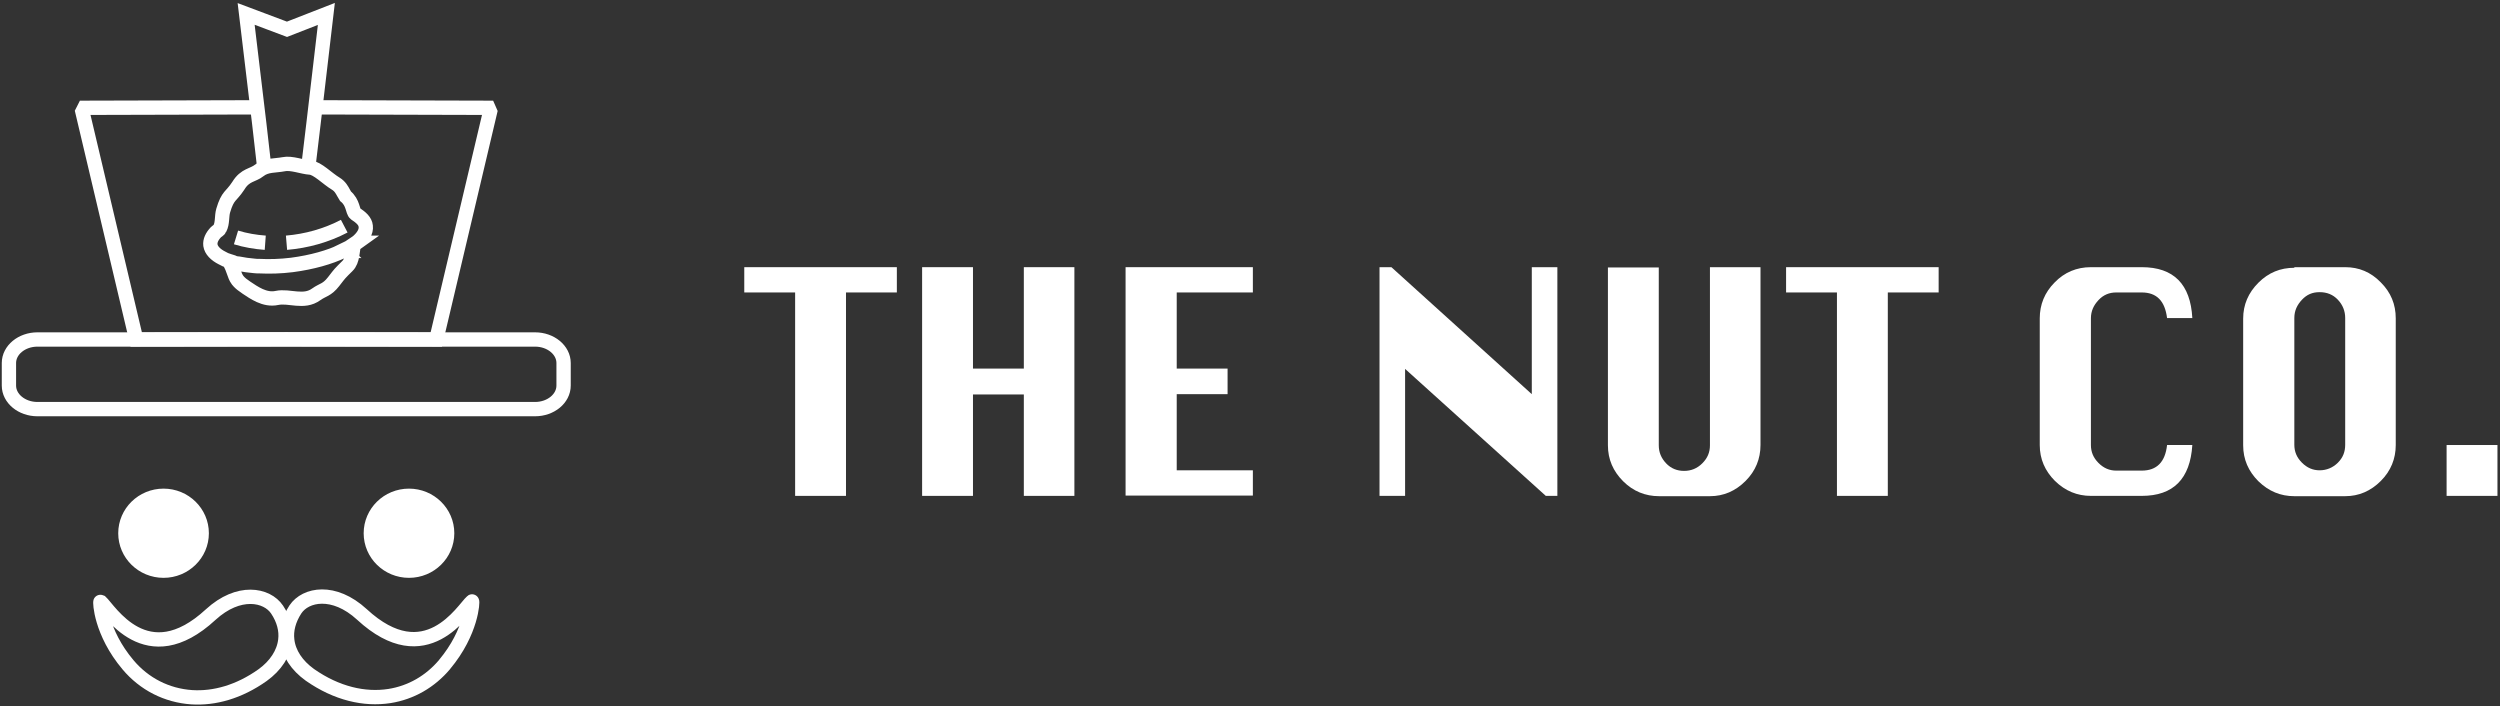 <svg width="131" height="37" viewBox="0 0 131 37" fill="none" xmlns="http://www.w3.org/2000/svg">
<rect x="0" y="0" width="131" height="37" fill="#333333" stroke="none"/>
<path d="M41.665 25.984V15.325H39V14H46.995V15.325H44.33V25.984H41.681H41.665Z" fill="white"/>
<path d="M48.319 25.984V14H50.984V19.314H53.649V14H56.298V25.984H53.649V20.67H50.984V25.984H48.319Z" fill="white"/>
<path d="M58.98 25.984V14H65.65V15.325H61.66V19.314H64.325V20.654H61.66V24.644H65.65V25.968H58.98V25.984Z" fill="white"/>
<path d="M72.287 25.984V14H72.909L80.266 20.654V14H81.606V25.984H81L73.627 19.33V25.984H72.287Z" fill="white"/>
<path d="M89.601 14H92.25V23.319C92.25 24.037 91.995 24.675 91.468 25.202C90.942 25.729 90.319 26 89.601 26H86.936C86.218 26 85.58 25.745 85.053 25.218C84.527 24.692 84.255 24.069 84.255 23.335V14.016H86.92V23.335C86.92 23.702 87.048 24.005 87.303 24.277C87.559 24.548 87.878 24.675 88.245 24.675C88.612 24.675 88.931 24.548 89.202 24.277C89.474 24.005 89.601 23.702 89.601 23.335V14.016V14Z" fill="white"/>
<path d="M96.256 25.984V15.325H93.591V14H101.585V15.325H98.921V25.984H96.272H96.256Z" fill="white"/>
<path d="M114.878 23.319C114.766 25.09 113.889 25.984 112.229 25.984H109.564C108.846 25.984 108.224 25.729 107.681 25.202C107.155 24.675 106.883 24.053 106.883 23.319V16.681C106.883 15.963 107.139 15.325 107.665 14.798C108.176 14.271 108.814 14 109.564 14H112.229C113.905 14 114.782 14.894 114.878 16.665H113.554C113.442 15.771 113.011 15.325 112.229 15.325H110.889C110.522 15.325 110.218 15.452 109.963 15.723C109.708 15.995 109.564 16.298 109.564 16.681V23.319C109.564 23.686 109.692 23.989 109.963 24.261C110.234 24.532 110.538 24.66 110.889 24.66H112.229C113.011 24.66 113.458 24.213 113.554 23.319H114.878Z" fill="white"/>
<path d="M120.223 14H122.888C123.606 14 124.229 14.255 124.755 14.798C125.282 15.325 125.537 15.947 125.537 16.681V23.319C125.537 24.037 125.282 24.675 124.755 25.202C124.229 25.729 123.606 26 122.888 26H120.223C119.505 26 118.883 25.745 118.34 25.218C117.814 24.692 117.542 24.069 117.542 23.335V16.697C117.542 15.963 117.814 15.34 118.34 14.814C118.867 14.287 119.489 14.032 120.223 14.032V14ZM120.223 16.665V23.303C120.223 23.67 120.351 23.973 120.622 24.245C120.894 24.516 121.197 24.644 121.548 24.644C121.899 24.644 122.234 24.516 122.505 24.245C122.777 23.973 122.888 23.67 122.888 23.303V16.665C122.888 16.298 122.761 15.979 122.505 15.707C122.25 15.436 121.931 15.309 121.548 15.309C121.165 15.309 120.878 15.436 120.622 15.707C120.367 15.979 120.223 16.282 120.223 16.665Z" fill="white"/>
<path d="M128.202 25.984V23.319H130.867V25.984H128.202Z" fill="white"/>
<g clip-path="url(#clip0_79_2)">
<path d="M14.95 33.54C14.873 34.232 14.443 34.886 13.76 35.377C12.519 36.258 11.228 36.61 10.051 36.535C8.734 36.447 7.557 35.843 6.709 34.836C5.266 33.125 5.228 31.502 5.266 31.527C5.722 31.93 7.671 35.314 11.038 32.207C12.506 30.861 13.987 31.15 14.519 31.943C14.873 32.471 15.013 33.025 14.95 33.54Z" stroke="white" stroke-width="0.75" stroke-miterlimit="10"/>
<path d="M23.304 34.811C22.545 35.717 21.532 36.295 20.405 36.472C19.102 36.673 17.646 36.346 16.241 35.364C15.557 34.874 15.127 34.232 15.051 33.54C14.988 33.025 15.127 32.471 15.481 31.93C16.013 31.137 17.494 30.848 18.962 32.194C22.329 35.302 24.279 31.905 24.735 31.515C24.772 31.477 24.735 33.1 23.291 34.824L23.304 34.811Z" stroke="white" stroke-width="0.75" stroke-miterlimit="10"/>
<path d="M8.57 29.904C9.674 29.904 10.57 29.026 10.57 27.942C10.57 26.858 9.674 25.979 8.57 25.979C7.465 25.979 6.57 26.858 6.57 27.942C6.57 29.026 7.465 29.904 8.57 29.904Z" fill="white" stroke="white" stroke-width="0.75" stroke-miterlimit="10"/>
<path d="M21.431 29.904C22.535 29.904 23.431 29.026 23.431 27.942C23.431 26.858 22.535 25.979 21.431 25.979C20.326 25.979 19.431 26.858 19.431 27.942C19.431 29.026 20.326 29.904 21.431 29.904Z" fill="white" stroke="white" stroke-width="0.75" stroke-miterlimit="10"/>
<path d="M29.532 19.022V20.205C29.532 20.884 28.861 21.438 28.038 21.438H1.962C1.139 21.438 0.468 20.884 0.468 20.205V19.022C0.468 18.343 1.139 17.789 1.962 17.789H28.038C28.861 17.789 29.532 18.343 29.532 19.022Z" stroke="white" stroke-width="0.75" stroke-miterlimit="10"/>
<path d="M16.519 5.624L25.595 5.649L25.683 5.85L22.861 17.789L15.013 17.777H14.987L7.139 17.789L4.316 5.85L4.418 5.649L13.481 5.624" stroke="white" stroke-width="0.75" stroke-miterlimit="10"/>
<path d="M13.861 8.895L13.582 6.454L12.898 0.73L15.038 1.535L17.101 0.73L16.43 6.454L16.139 8.882" stroke="white" stroke-width="0.75" stroke-miterlimit="10"/>
<path d="M18.696 12.719C18.696 12.719 18.608 12.782 18.557 12.82C18.392 12.933 18.215 13.034 18 13.134H17.975C17.279 13.474 16.342 13.738 15.291 13.877C14.684 13.952 14.114 13.965 13.582 13.94C13.494 13.94 13.405 13.94 13.316 13.927C13.025 13.902 12.759 13.864 12.506 13.814H12.443C12.443 13.814 12.405 13.789 12.38 13.789H12.316C12.316 13.789 12.241 13.751 12.203 13.738C12.127 13.713 12.063 13.7 12 13.675C11.873 13.638 11.747 13.587 11.646 13.524C11.291 13.348 11.063 13.109 11.025 12.845C11 12.618 11.101 12.392 11.316 12.166C11.38 12.103 11.481 12.065 11.519 11.977C11.671 11.688 11.608 11.335 11.696 11.033C11.937 10.216 12.114 10.304 12.468 9.763L12.494 9.725C12.848 9.146 13.253 9.197 13.582 8.932C13.962 8.63 14.418 8.693 14.861 8.605C15.266 8.517 15.848 8.756 16.253 8.781C16.633 8.807 17.152 9.36 17.595 9.624C17.823 9.763 17.924 9.964 18 10.102C18.038 10.178 18.076 10.241 18.101 10.278C18.519 10.618 18.468 11.084 18.62 11.197C18.924 11.398 19.139 11.587 19.165 11.851C19.203 12.14 19.013 12.442 18.671 12.719H18.696ZM18.013 13.147H17.987C17.291 13.487 16.354 13.751 15.304 13.889C14.696 13.965 14.127 13.977 13.595 13.952C13.506 13.952 13.418 13.952 13.329 13.94C13.038 13.914 12.772 13.877 12.519 13.826H12.456C12.456 13.826 12.418 13.801 12.392 13.801H12.329C12.329 13.801 12.253 13.763 12.215 13.751C12.139 13.726 12.076 13.713 12 13.688C12.278 14.166 12.253 14.405 12.443 14.669C12.468 14.694 12.481 14.72 12.506 14.745C12.595 14.845 12.722 14.946 12.911 15.072C13.291 15.323 13.873 15.751 14.506 15.613C15.165 15.474 15.911 15.902 16.57 15.424C16.924 15.172 17.127 15.21 17.481 14.757C17.658 14.543 17.721 14.418 17.975 14.166L18 14.141C18 14.141 18.127 14.015 18.203 13.94C18.494 13.663 18.468 13.109 18.544 12.807C18.38 12.92 18.203 13.021 17.987 13.122L18.013 13.147Z" stroke="white" stroke-width="0.75" stroke-miterlimit="10"/>
<path d="M18.038 11.851C17.101 12.342 16.063 12.631 15.013 12.719M12.367 12.442C12.861 12.593 13.38 12.681 13.899 12.719" stroke="white" stroke-width="0.75" stroke-miterlimit="10"/>
</g>
<defs>
<clipPath id="clip0_79_2">
<rect width="30" height="37" fill="white"/>
</clipPath>
</defs>
</svg>
